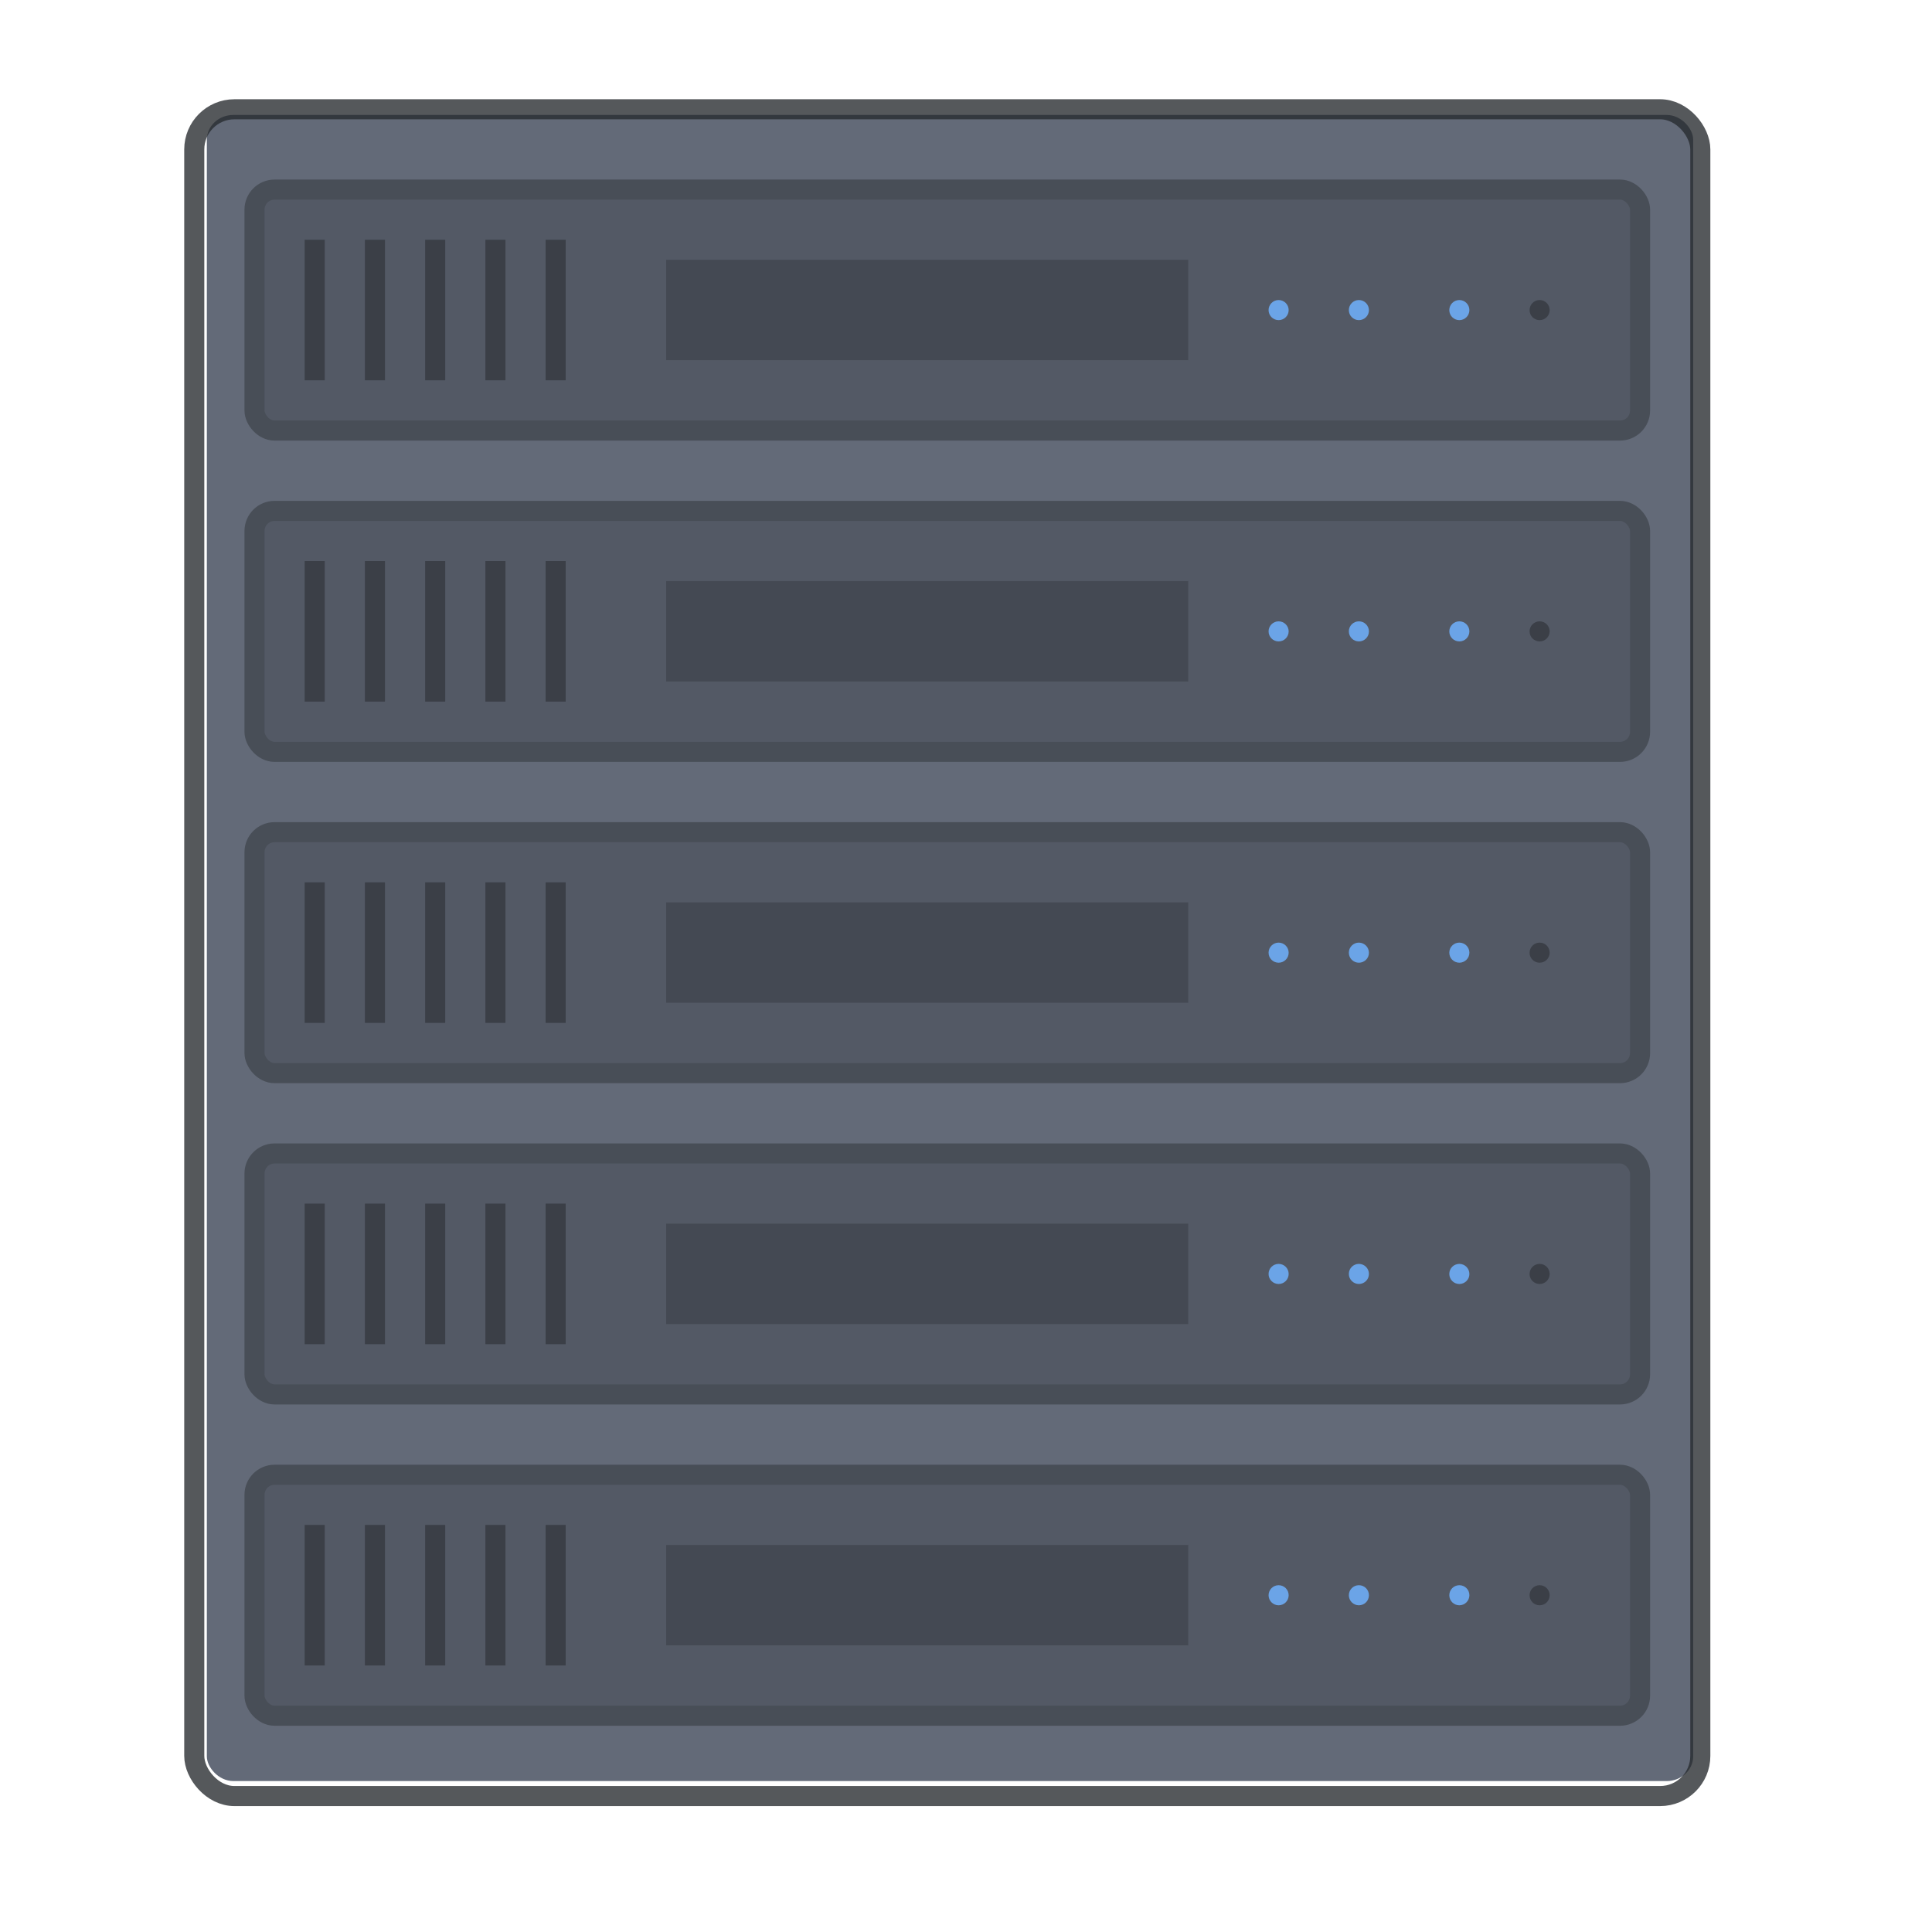 <svg width="96" height="96" version="1.1" viewBox="0 0 25.4 25.4" xmlns="http://www.w3.org/2000/svg" xmlns:xlink="http://www.w3.org/1999/xlink">
 <g transform="matrix(.198 0 0 .198 -101 -128.98)">
  <g id="dckndc" transform="translate(509,10)">
   <g transform="translate(0,640)">
    <rect width="128" height="128" fill="none"/>
   </g>
  </g>
  <g transform="translate(3.8147e-6 2.4637e-6)">
   <g transform="matrix(1.32 0 0 1.231 -183.17 -149.72)">
    <rect x="535.61" y="657" width="74.766" height="89.868" rx="1.333" ry="1.333" fill="#636a78"/>
   </g>
   <rect x="523" y="658.67" width="100" height="112" rx="2.667" ry="2.667" fill="none" stroke="#272a2f" stroke-opacity=".784" stroke-width="1.333"/>
   <g transform="translate(0 1.333)">
    <g>
     <rect x="527" y="662.67" width="92" height="16" rx="1.333" ry="1.333" fill-opacity=".157" stroke="#484e57" stroke-width="1.333"/>
     <g fill-opacity=".296">
      <rect x="530.33" y="666" width="1.333" height="9.333" ry="0"/>
      <rect x="534.33" y="666" width="1.333" height="9.333" ry="0"/>
      <ellipse cx="612.33" cy="670.67" rx=".667" ry=".667"/>
     </g>
    </g>
    <ellipse cx="595" cy="670.67" rx=".667" ry=".667" fill="#6ba4e7"/>
    <g>
     <rect transform="rotate(90)" x="667.33" y="-589" width="6.667" height="34.667" ry="0" fill-opacity=".176"/>
     <g fill-opacity=".296">
      <rect x="538.33" y="666" width="1.333" height="9.333" ry="0"/>
      <rect x="542.33" y="666" width="1.333" height="9.333" ry="0"/>
      <rect x="546.33" y="666" width="1.333" height="9.333" ry="0"/>
     </g>
    </g>
    <ellipse cx="600.33" cy="670.67" rx=".667" ry=".667" fill="#6ba4e7"/>
    <ellipse cx="607" cy="670.67" rx=".667" ry=".667" fill="#6ba4e7"/>
   </g>
   <g transform="translate(1.9868e-8 22.667)">
    <g>
     <rect x="527" y="662.67" width="92" height="16" rx="1.333" ry="1.333" fill-opacity=".157" stroke="#484e57" stroke-width="1.333"/>
     <g fill-opacity=".296">
      <rect x="530.33" y="666" width="1.333" height="9.333" ry="0"/>
      <rect x="534.33" y="666" width="1.333" height="9.333" ry="0"/>
      <circle cx="613.5" cy="670.5" r="0"/>
     </g>
    </g>
    <circle cx="607.5" cy="670.5" r="0" fill="#6ba4e7"/>
    <g>
     <rect transform="rotate(90)" x="667.33" y="-589" width="6.667" height="34.667" ry="0" fill-opacity=".176"/>
     <g fill-opacity=".296">
      <rect x="538.33" y="666" width="1.333" height="9.333" ry="0"/>
      <rect x="542.33" y="666" width="1.333" height="9.333" ry="0"/>
      <rect x="546.33" y="666" width="1.333" height="9.333" ry="0"/>
      <ellipse cx="612.33" cy="670.67" rx=".667" ry=".667"/>
     </g>
    </g>
    <g fill="#6ba4e7">
     <ellipse cx="595" cy="670.67" rx=".667" ry=".667"/>
     <ellipse cx="600.33" cy="670.67" rx=".667" ry=".667"/>
     <ellipse cx="607" cy="670.67" rx=".667" ry=".667"/>
    </g>
   </g>
   <g transform="translate(1.9868e-8 44)">
    <g>
     <rect x="527" y="662.67" width="92" height="16" rx="1.333" ry="1.333" fill-opacity=".157" stroke="#484e57" stroke-width="1.333"/>
     <g fill-opacity=".296">
      <rect x="530.33" y="666" width="1.333" height="9.333" ry="0"/>
      <rect x="534.33" y="666" width="1.333" height="9.333" ry="0"/>
      <circle cx="613.5" cy="670.5" r="0"/>
     </g>
    </g>
    <circle cx="607.5" cy="670.5" r="0" fill="#6ba4e7"/>
    <g>
     <rect transform="rotate(90)" x="667.33" y="-589" width="6.667" height="34.667" ry="0" fill-opacity=".176"/>
     <g fill-opacity=".296">
      <rect x="538.33" y="666" width="1.333" height="9.333" ry="0"/>
      <rect x="542.33" y="666" width="1.333" height="9.333" ry="0"/>
      <rect x="546.33" y="666" width="1.333" height="9.333" ry="0"/>
      <ellipse cx="612.33" cy="670.67" rx=".667" ry=".667"/>
     </g>
    </g>
    <g fill="#6ba4e7">
     <ellipse cx="595" cy="670.67" rx=".667" ry=".667"/>
     <ellipse cx="600.33" cy="670.67" rx=".667" ry=".667"/>
     <ellipse cx="607" cy="670.67" rx=".667" ry=".667"/>
    </g>
   </g>
   <g transform="translate(1.9868e-8 65.333)">
    <g>
     <rect x="527" y="662.67" width="92" height="16" rx="1.333" ry="1.333" fill-opacity=".157" stroke="#484e57" stroke-width="1.333"/>
     <g fill-opacity=".296">
      <rect x="530.33" y="666" width="1.333" height="9.333" ry="0"/>
      <rect x="534.33" y="666" width="1.333" height="9.333" ry="0"/>
      <circle cx="613.5" cy="670.5" r="0"/>
     </g>
    </g>
    <circle cx="607.5" cy="670.5" r="0" fill="#6ba4e7"/>
    <g>
     <rect transform="rotate(90)" x="667.33" y="-589" width="6.667" height="34.667" ry="0" fill-opacity=".176"/>
     <g fill-opacity=".296">
      <rect x="538.33" y="666" width="1.333" height="9.333" ry="0"/>
      <rect x="542.33" y="666" width="1.333" height="9.333" ry="0"/>
      <rect x="546.33" y="666" width="1.333" height="9.333" ry="0"/>
      <ellipse cx="612.33" cy="670.67" rx=".667" ry=".667"/>
     </g>
    </g>
    <g fill="#6ba4e7">
     <ellipse cx="595" cy="670.67" rx=".667" ry=".667"/>
     <ellipse cx="600.33" cy="670.67" rx=".667" ry=".667"/>
     <ellipse cx="607" cy="670.67" rx=".667" ry=".667"/>
    </g>
   </g>
   <g transform="translate(1.9868e-8 86.667)">
    <g>
     <rect x="527" y="662.67" width="92" height="16" rx="1.333" ry="1.333" fill-opacity=".157" stroke="#484e57" stroke-width="1.333"/>
     <g fill-opacity=".296">
      <rect x="530.33" y="666" width="1.333" height="9.333" ry="0"/>
      <rect x="534.33" y="666" width="1.333" height="9.333" ry="0"/>
      <circle cx="613.5" cy="670.5" r="0"/>
     </g>
    </g>
    <circle cx="607.5" cy="670.5" r="0" fill="#6ba4e7"/>
    <g>
     <rect transform="rotate(90)" x="667.33" y="-589" width="6.667" height="34.667" ry="0" fill-opacity=".176"/>
     <g fill-opacity=".296">
      <rect x="538.33" y="666" width="1.333" height="9.333" ry="0"/>
      <rect x="542.33" y="666" width="1.333" height="9.333" ry="0"/>
      <rect x="546.33" y="666" width="1.333" height="9.333" ry="0"/>
      <ellipse cx="612.33" cy="670.67" rx=".667" ry=".667"/>
     </g>
    </g>
    <g fill="#6ba4e7">
     <ellipse cx="595" cy="670.67" rx=".667" ry=".667"/>
     <ellipse cx="600.33" cy="670.67" rx=".667" ry=".667"/>
     <ellipse cx="607" cy="670.67" rx=".667" ry=".667"/>
    </g>
   </g>
  </g>
 </g>
</svg>
